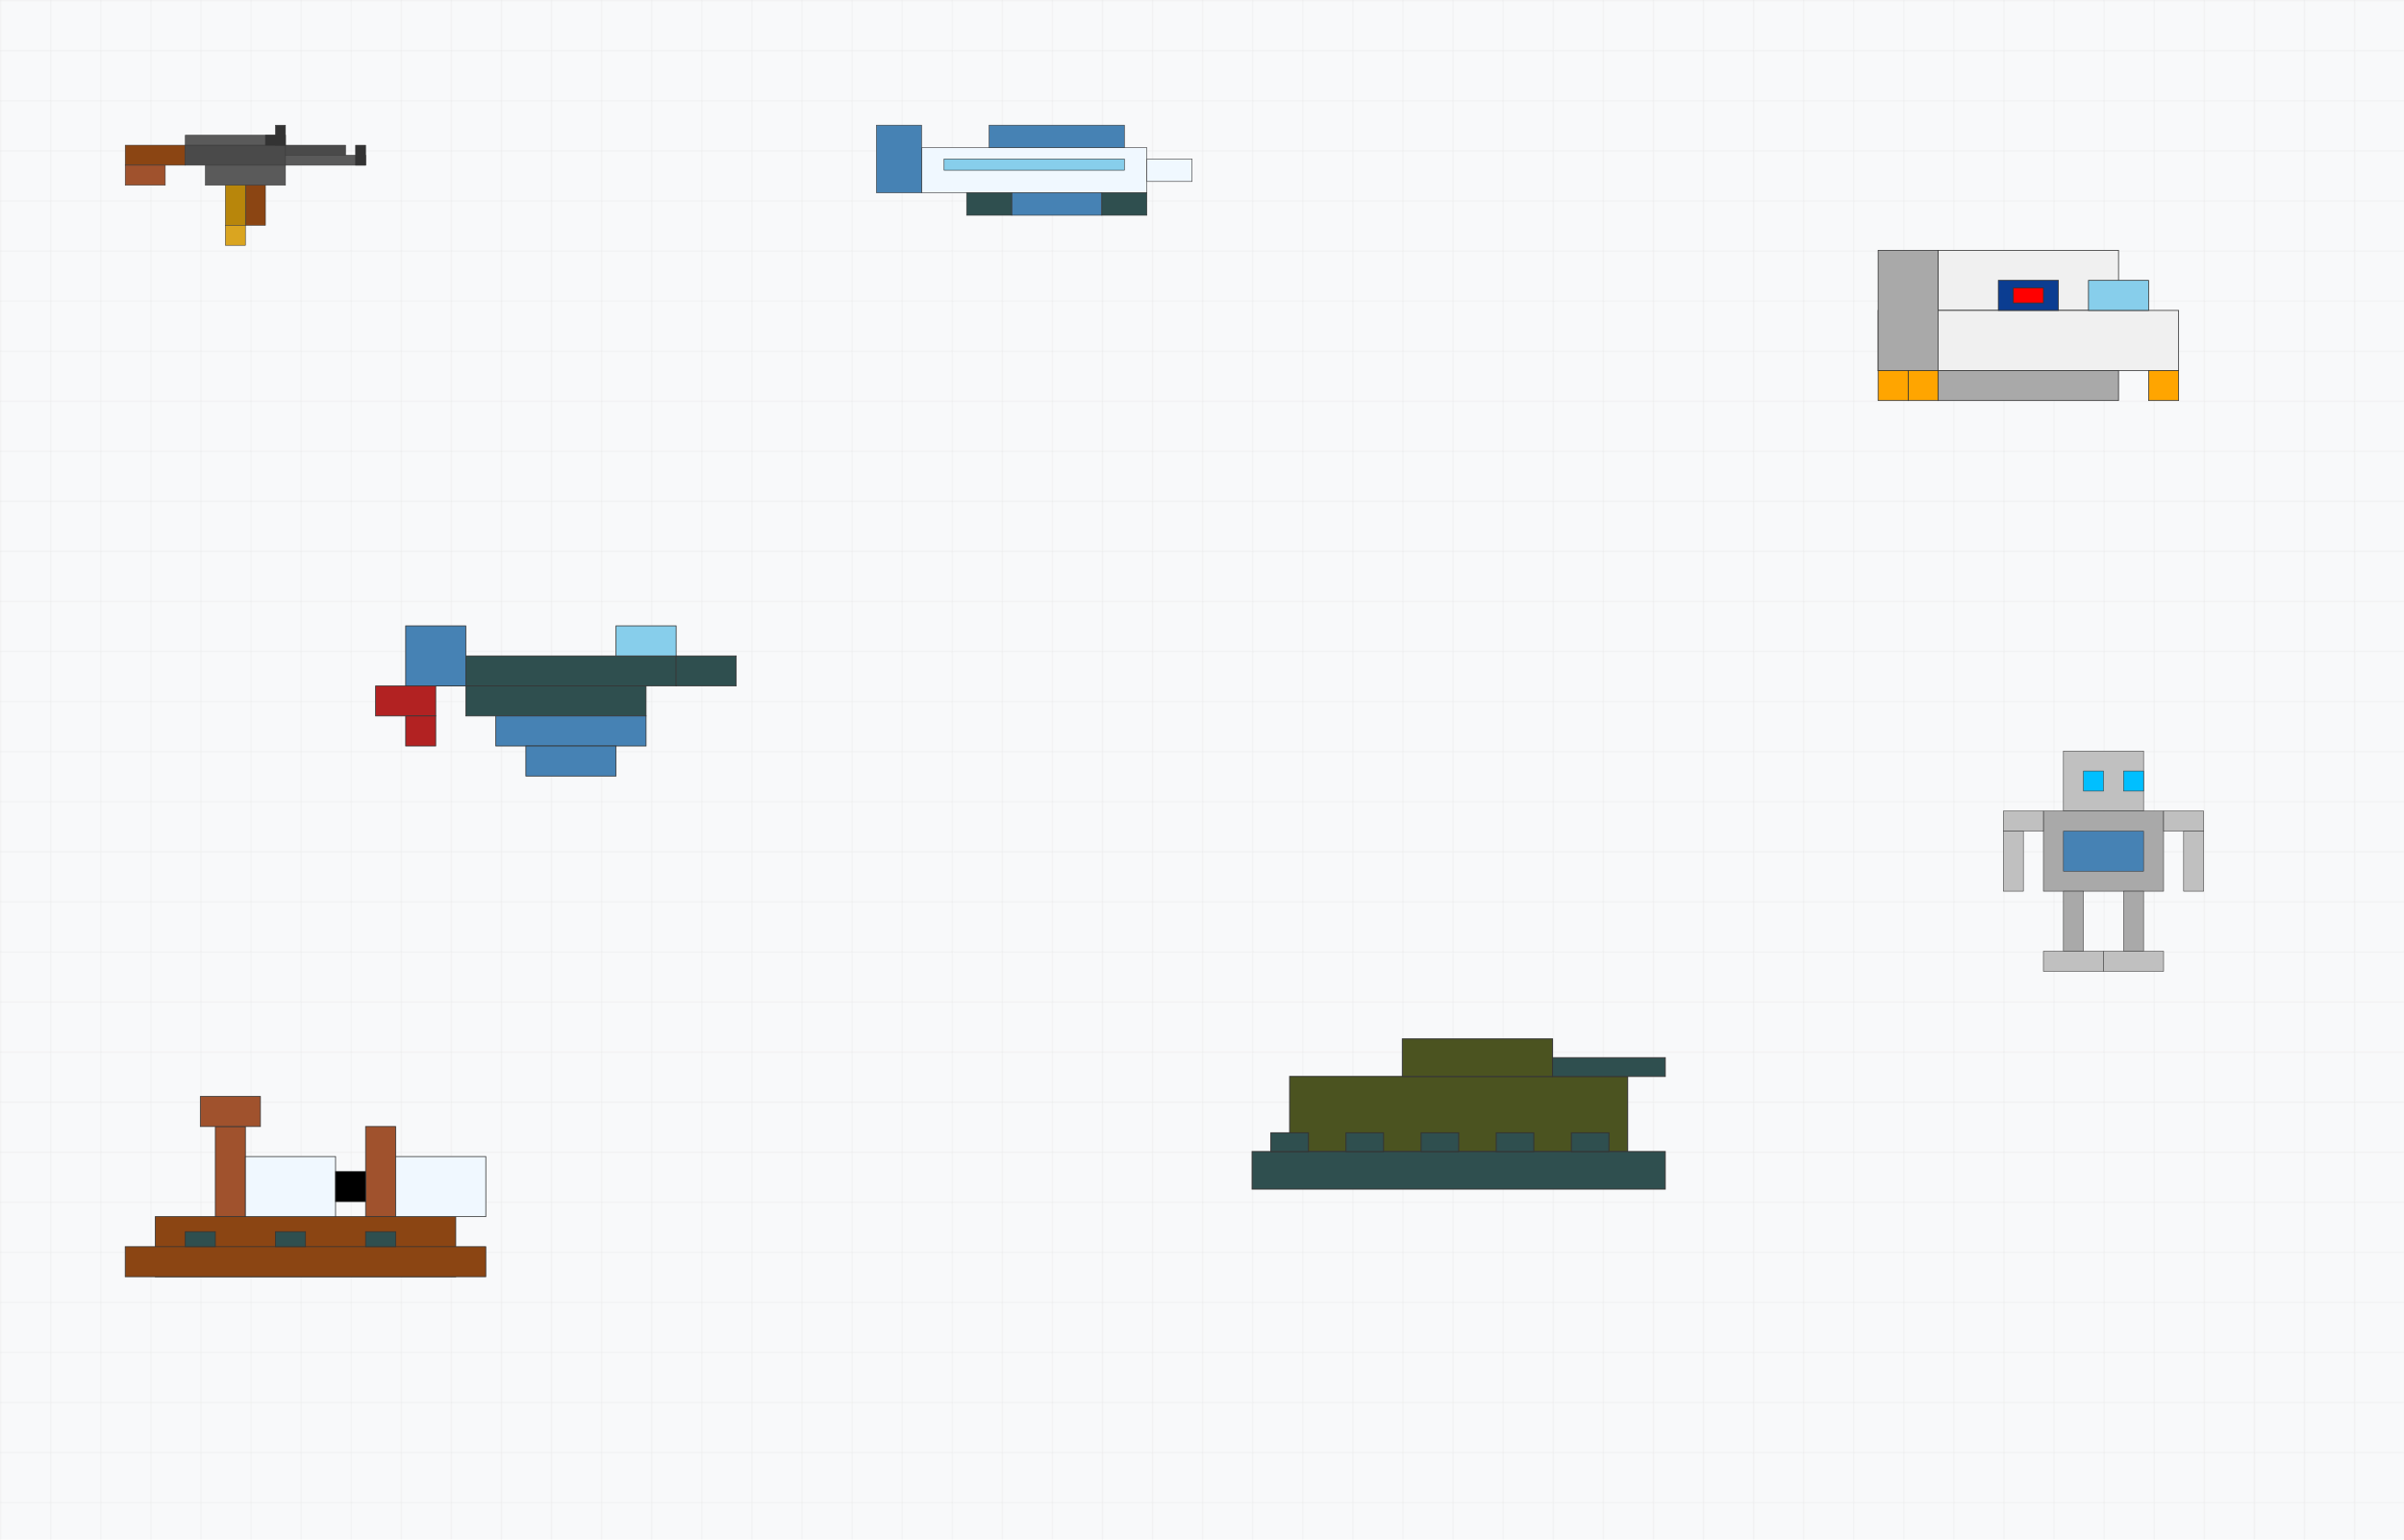 <svg xmlns="http://www.w3.org/2000/svg" viewBox="0 0 1920 1230">
  <defs>
    <pattern id="gridPattern" patternUnits="userSpaceOnUse" width="40" height="40">
      <path d="M 40 0 L 0 0 0 40" fill="none" stroke="#e0e0e0" stroke-width="0.5"/>
    </pattern>
  </defs>

  <!-- Background -->
  <rect width="100%" height="100%" fill="#f8f9fa" />
  <rect width="100%" height="100%" fill="url(#gridPattern)" />

  <!-- AK47-like Block Gun -->
  <g transform="translate(100, 100) scale(0.8)">
    <!-- Stock -->
    <rect x="0" y="20" width="60" height="20" fill="#8B4513" stroke="#333" stroke-width="0.5" />
    <rect x="0" y="40" width="40" height="20" fill="#A0522D" stroke="#333" stroke-width="0.5" />
    <!-- Body -->
    <rect x="60" y="20" width="100" height="20" fill="#4a4a4a" stroke="#333" stroke-width="0.5" />
    <rect x="80" y="40" width="80" height="20" fill="#5a5a5a" stroke="#333" stroke-width="0.5" />
    <!-- Grip -->
    <rect x="120" y="60" width="20" height="40" fill="#8B4513" stroke="#333" stroke-width="0.5" />
    <!-- Magazine -->
    <rect x="100" y="60" width="20" height="40" fill="#b8860b" stroke="#333" stroke-width="0.5" />
    <rect x="100" y="100" width="20" height="20" fill="#daa520" stroke="#333" stroke-width="0.5" />
    <!-- Barrel -->
    <rect x="160" y="30" width="80" height="10" fill="#5a5a5a" stroke="#333" stroke-width="0.5" />
    <!-- Gas Tube -->
    <rect x="160" y="20" width="60" height="10" fill="#4a4a4a" stroke="#333" stroke-width="0.5" />
    <!-- Front Sight -->
    <rect x="230" y="20" width="10" height="20" fill="#333" stroke="#333" stroke-width="0.5" />
    <!-- Dust Cover -->
    <rect x="60" y="10" width="100" height="10" fill="#5a5a5a" stroke="#333" stroke-width="0.5" />
    <!-- Rear Sight -->
    <rect x="150" y="0" width="10" height="20" fill="#333" stroke="#333" stroke-width="0.5" />
    <!-- Charging Handle -->
    <rect x="140" y="10" width="20" height="10" fill="#333" stroke="#333" stroke-width="0.5" />
  </g>

  <!-- Space Shuttle -->
  <g transform="translate(1500, 200) scale(1.2)">
    <!-- Main Body -->
    <rect x="40" y="0" width="120" height="40" fill="#f0f0f0" stroke="#333" stroke-width="0.5" />
    <rect x="0" y="40" width="200" height="40" fill="#f0f0f0" stroke="#333" stroke-width="0.5" />
    <!-- Cockpit -->
    <rect x="140" y="20" width="40" height="20" fill="#87CEEB" stroke="#333" stroke-width="0.5" />
    <!-- Wings -->
    <rect x="40" y="80" width="120" height="20" fill="#A9A9A9" stroke="#333" stroke-width="0.5" />
    <!-- Tail -->
    <rect x="0" y="0" width="40" height="80" fill="#A9A9A9" stroke="#333" stroke-width="0.5" />
    <!-- Thrusters -->
    <rect x="0" y="80" width="20" height="20" fill="#FFA500" stroke="#333" stroke-width="0.5" />
    <rect x="20" y="80" width="20" height="20" fill="#FFA500" stroke="#333" stroke-width="0.5" />
    <rect x="180" y="80" width="20" height="20" fill="#FFA500" stroke="#333" stroke-width="0.5" />
    <!-- NASA Logo (simplified) -->
    <rect x="80" y="20" width="40" height="20" fill="#0B3D91" stroke="#333" stroke-width="0.5" />
    <rect x="90" y="25" width="20" height="10" fill="#FF0000" stroke="#333" stroke-width="0.5" />
  </g>

  <!-- Fighter Jet -->
  <g transform="translate(300, 500) scale(1.2)">
    <!-- Main Body -->
    <rect x="40" y="20" width="160" height="20" fill="#2F4F4F" stroke="#333" stroke-width="0.5" />
    <rect x="60" y="40" width="120" height="20" fill="#2F4F4F" stroke="#333" stroke-width="0.5" />
    <!-- Cockpit -->
    <rect x="160" y="0" width="40" height="20" fill="#87CEEB" stroke="#333" stroke-width="0.5" />
    <!-- Wings -->
    <rect x="80" y="60" width="100" height="20" fill="#4682B4" stroke="#333" stroke-width="0.5" />
    <rect x="100" y="80" width="60" height="20" fill="#4682B4" stroke="#333" stroke-width="0.5" />
    <!-- Tail -->
    <rect x="20" y="0" width="40" height="40" fill="#4682B4" stroke="#333" stroke-width="0.5" />
    <!-- Nose -->
    <rect x="200" y="20" width="40" height="20" fill="#2F4F4F" stroke="#333" stroke-width="0.5" />
    <!-- Engines -->
    <rect x="0" y="40" width="40" height="20" fill="#B22222" stroke="#333" stroke-width="0.5" />
    <rect x="20" y="60" width="20" height="20" fill="#B22222" stroke="#333" stroke-width="0.5" />
  </g>

  <!-- Tank -->
  <g transform="translate(1000, 800) scale(1.5)">
    <!-- Main Body -->
    <rect x="20" y="40" width="180" height="40" fill="#4B5320" stroke="#333" stroke-width="0.5" />
    <!-- Turret -->
    <rect x="80" y="20" width="80" height="20" fill="#4B5320" stroke="#333" stroke-width="0.5" />
    <!-- Cannon -->
    <rect x="160" y="30" width="60" height="10" fill="#2F4F4F" stroke="#333" stroke-width="0.5" />
    <!-- Tracks -->
    <rect x="0" y="80" width="220" height="20" fill="#2F4F4F" stroke="#333" stroke-width="0.5" />
    <rect x="10" y="70" width="20" height="10" fill="#2F4F4F" stroke="#333" stroke-width="0.5" />
    <rect x="50" y="70" width="20" height="10" fill="#2F4F4F" stroke="#333" stroke-width="0.5" />
    <rect x="90" y="70" width="20" height="10" fill="#2F4F4F" stroke="#333" stroke-width="0.5" />
    <rect x="130" y="70" width="20" height="10" fill="#2F4F4F" stroke="#333" stroke-width="0.5" />
    <rect x="170" y="70" width="20" height="10" fill="#2F4F4F" stroke="#333" stroke-width="0.5" />
  </g>

  <!-- Pirate Ship -->
  <g transform="translate(100, 900) scale(1.2)">
    <!-- Hull -->
    <rect x="20" y="60" width="200" height="40" fill="#8B4513" stroke="#333" stroke-width="0.5" />
    <rect x="0" y="80" width="240" height="20" fill="#8B4513" stroke="#333" stroke-width="0.5" />
    <!-- Sails -->
    <rect x="60" y="0" width="20" height="60" fill="#A0522D" stroke="#333" stroke-width="0.5" />
    <rect x="80" y="20" width="60" height="40" fill="#F0F8FF" stroke="#333" stroke-width="0.5" />
    <rect x="160" y="0" width="20" height="60" fill="#A0522D" stroke="#333" stroke-width="0.5" />
    <rect x="180" y="20" width="60" height="40" fill="#F0F8FF" stroke="#333" stroke-width="0.5" />
    <!-- Crow's Nest -->
    <rect x="50" y="-20" width="40" height="20" fill="#A0522D" stroke="#333" stroke-width="0.5" />
    <!-- Cannons -->
    <rect x="40" y="70" width="20" height="10" fill="#2F4F4F" stroke="#333" stroke-width="0.5" />
    <rect x="100" y="70" width="20" height="10" fill="#2F4F4F" stroke="#333" stroke-width="0.5" />
    <rect x="160" y="70" width="20" height="10" fill="#2F4F4F" stroke="#333" stroke-width="0.5" />
    <!-- Jolly Roger (simplified) -->
    <rect x="140" y="30" width="20" height="20" fill="#000" stroke="#333" stroke-width="0.5" />
  </g>

  <!-- Robot -->
  <g transform="translate(1600, 600) scale(0.8)">
    <!-- Head -->
    <rect x="60" y="0" width="80" height="60" fill="#C0C0C0" stroke="#333" stroke-width="0.5" />
    <rect x="80" y="20" width="20" height="20" fill="#00BFFF" stroke="#333" stroke-width="0.5" />
    <rect x="120" y="20" width="20" height="20" fill="#00BFFF" stroke="#333" stroke-width="0.5" />
    <!-- Body -->
    <rect x="40" y="60" width="120" height="80" fill="#A9A9A9" stroke="#333" stroke-width="0.5" />
    <rect x="60" y="80" width="80" height="40" fill="#4682B4" stroke="#333" stroke-width="0.5" />
    <!-- Arms -->
    <rect x="0" y="60" width="40" height="20" fill="#C0C0C0" stroke="#333" stroke-width="0.5" />
    <rect x="0" y="80" width="20" height="60" fill="#C0C0C0" stroke="#333" stroke-width="0.5" />
    <rect x="160" y="60" width="40" height="20" fill="#C0C0C0" stroke="#333" stroke-width="0.5" />
    <rect x="180" y="80" width="20" height="60" fill="#C0C0C0" stroke="#333" stroke-width="0.5" />
    <!-- Legs -->
    <rect x="60" y="140" width="20" height="60" fill="#A9A9A9" stroke="#333" stroke-width="0.5" />
    <rect x="120" y="140" width="20" height="60" fill="#A9A9A9" stroke="#333" stroke-width="0.5" />
    <!-- Feet -->
    <rect x="40" y="200" width="60" height="20" fill="#C0C0C0" stroke="#333" stroke-width="0.5" />
    <rect x="100" y="200" width="60" height="20" fill="#C0C0C0" stroke="#333" stroke-width="0.5" />
  </g>

  <!-- Airplane -->
  <g transform="translate(700, 100) scale(0.9)">
    <!-- Main Body -->
    <rect x="40" y="20" width="200" height="40" fill="#F0F8FF" stroke="#333" stroke-width="0.5" />
    <!-- Nose -->
    <rect x="240" y="30" width="40" height="20" fill="#F0F8FF" stroke="#333" stroke-width="0.5" />
    <!-- Tail -->
    <rect x="0" y="0" width="40" height="60" fill="#4682B4" stroke="#333" stroke-width="0.5" />
    <!-- Wings -->
    <rect x="100" y="0" width="120" height="20" fill="#4682B4" stroke="#333" stroke-width="0.5" />
    <rect x="120" y="60" width="80" height="20" fill="#4682B4" stroke="#333" stroke-width="0.5" />
    <!-- Engines -->
    <rect x="80" y="60" width="40" height="20" fill="#2F4F4F" stroke="#333" stroke-width="0.5" />
    <rect x="200" y="60" width="40" height="20" fill="#2F4F4F" stroke="#333" stroke-width="0.5" />
    <!-- Windows -->
    <rect x="60" y="30" width="160" height="10" fill="#87CEEB" stroke="#333" stroke-width="0.5" />
  </g>
</svg>